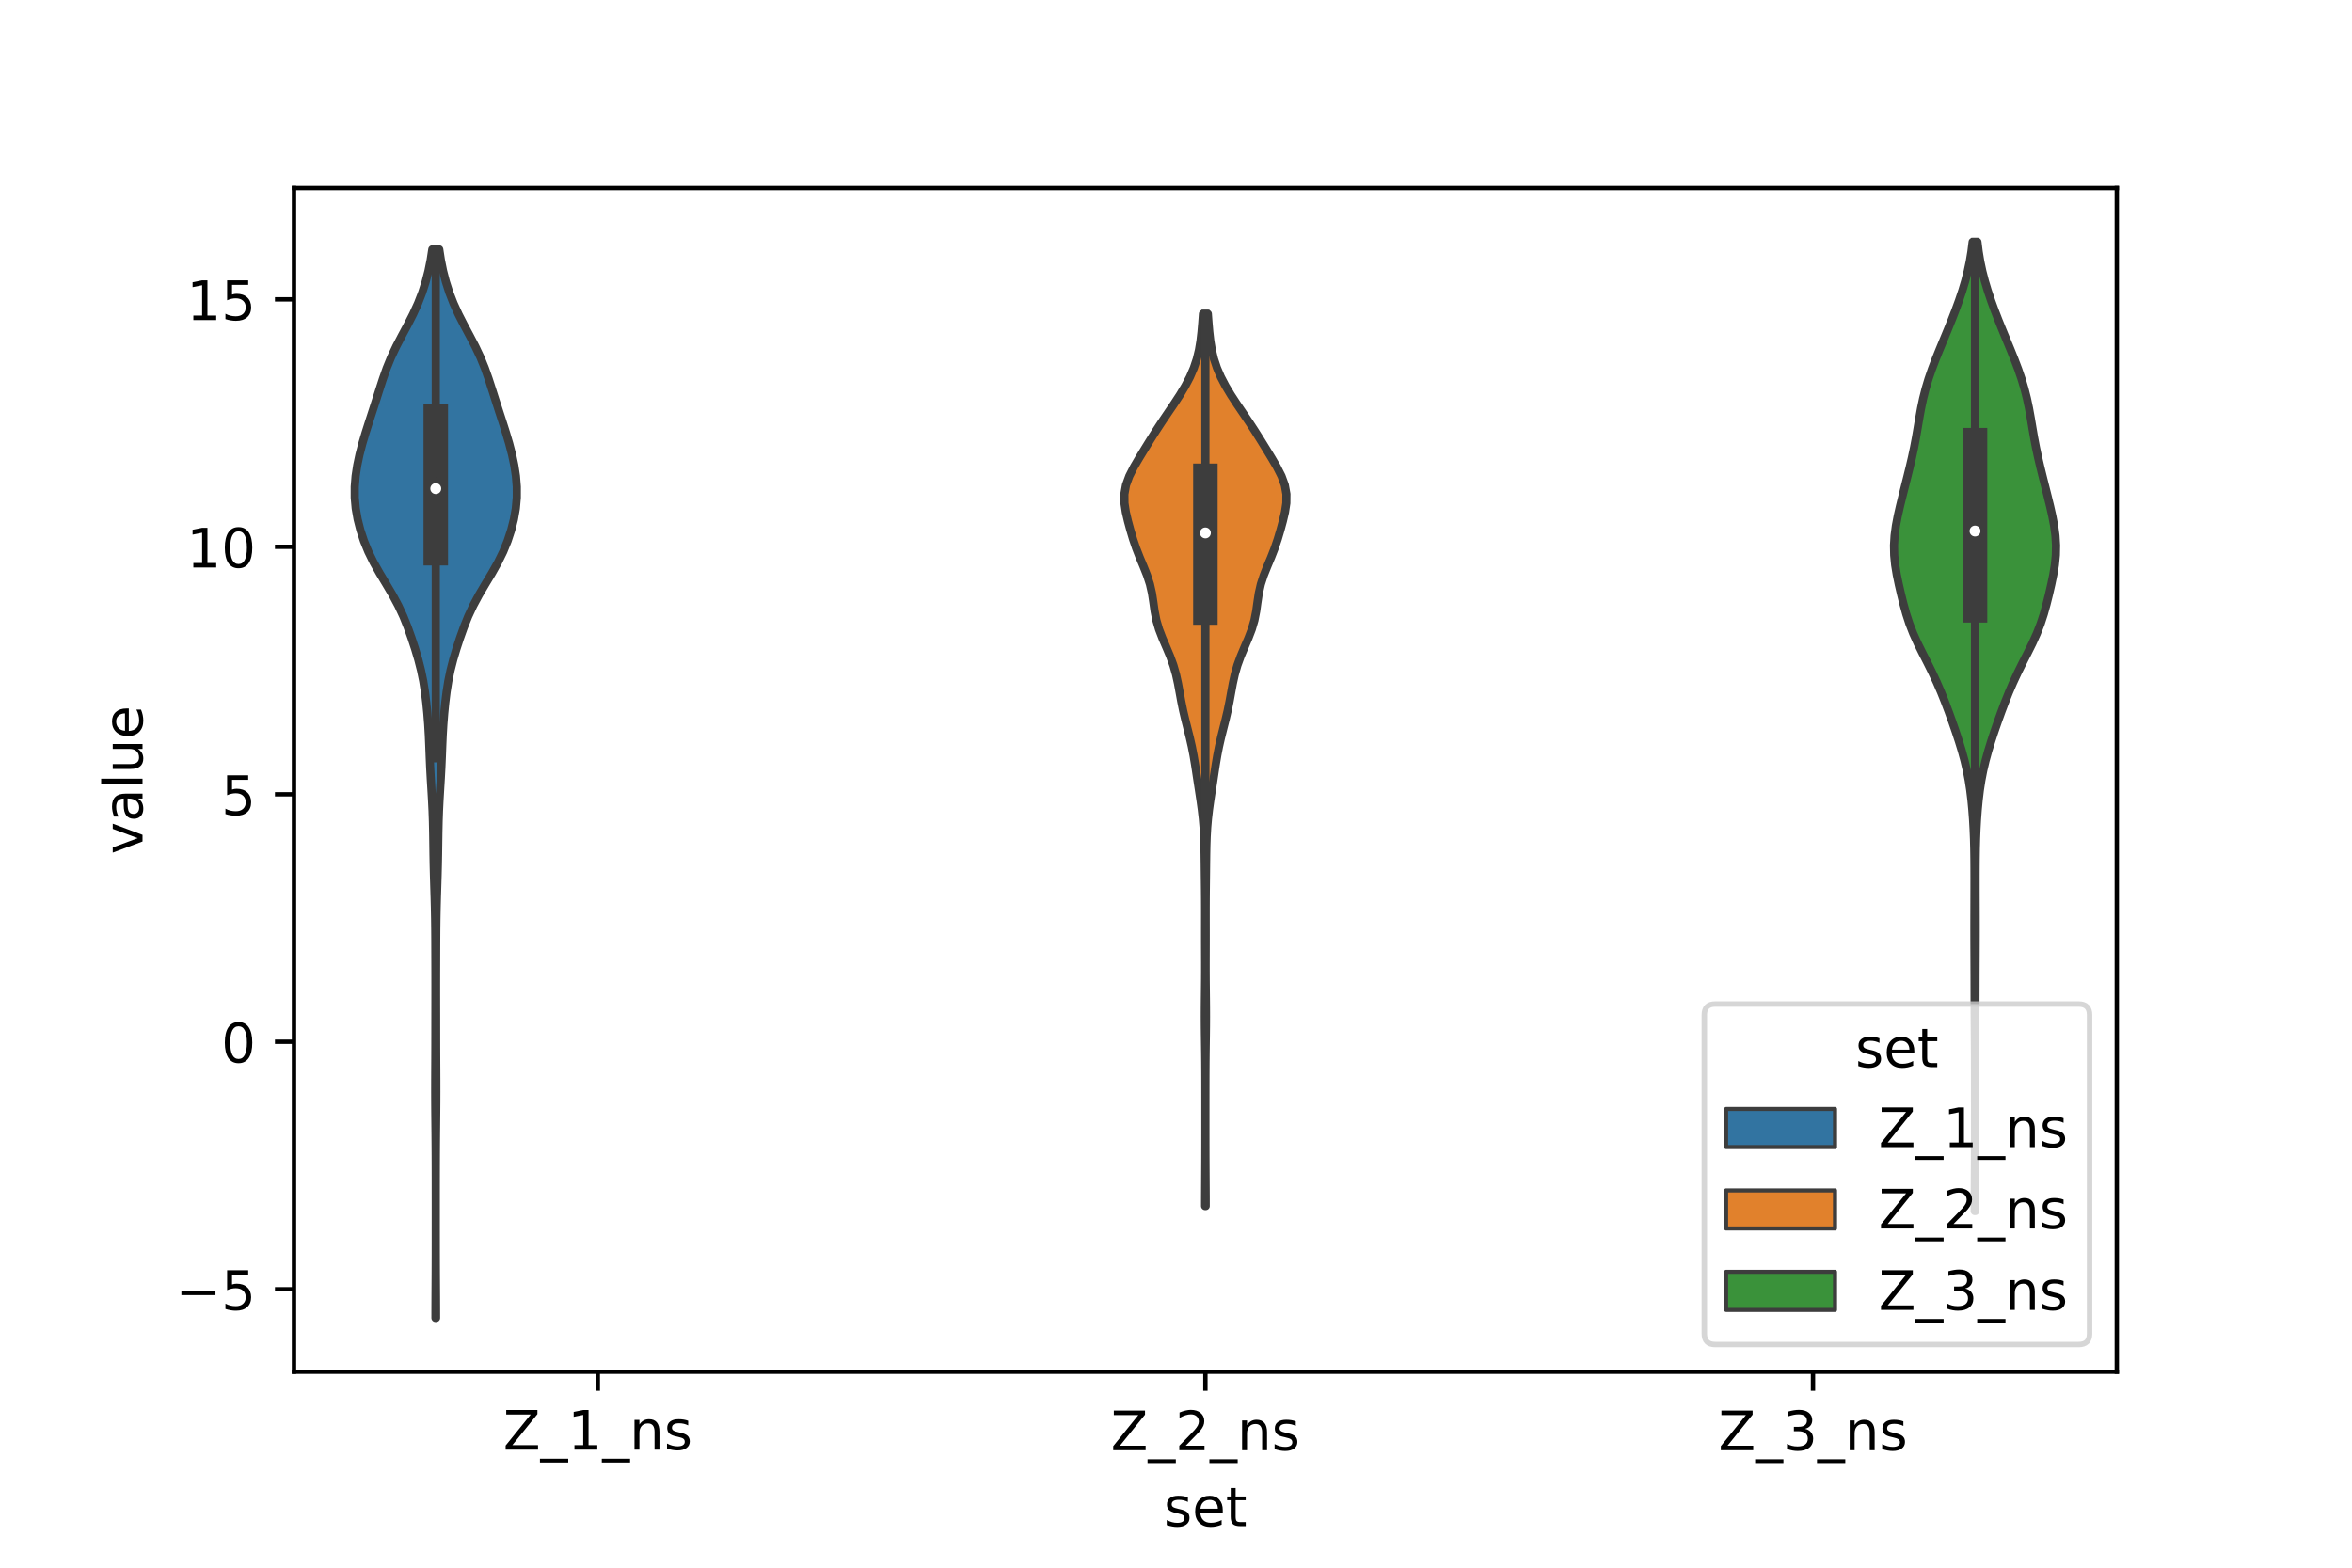 <?xml version="1.0" encoding="utf-8" standalone="no"?>
<!DOCTYPE svg PUBLIC "-//W3C//DTD SVG 1.1//EN"
  "http://www.w3.org/Graphics/SVG/1.1/DTD/svg11.dtd">
<!-- Created with matplotlib (https://matplotlib.org/) -->
<svg height="288pt" version="1.1" viewBox="0 0 432 288" width="432pt" xmlns="http://www.w3.org/2000/svg" xmlns:xlink="http://www.w3.org/1999/xlink">
 <defs>
  <style type="text/css">*{stroke-linecap:butt;stroke-linejoin:round;}</style>
 </defs>
 <g id="figure_1">
  <g id="patch_1">
   <path d="M 0 288 
L 432 288 
L 432 0 
L 0 0 
z
" style="fill:#ffffff;"/>
  </g>
  <g id="axes_1">
   <g id="patch_2">
    <path d="M 54 252 
L 388.8 252 
L 388.8 34.56 
L 54 34.56 
z
" style="fill:#ffffff;"/>
   </g>
   <g id="PolyCollection_1">
    <defs>
     <path d="M 80.094 -45.884 
L 79.986 -45.884 
L 79.99 -47.866 
L 79.999 -49.849 
L 80.011 -51.832 
L 80.023 -53.815 
L 80.031 -55.798 
L 80.036 -57.78 
L 80.038 -59.763 
L 80.039 -61.746 
L 80.04 -63.729 
L 80.04 -65.712 
L 80.04 -67.694 
L 80.039 -69.677 
L 80.038 -71.66 
L 80.034 -73.643 
L 80.027 -75.626 
L 80.016 -77.608 
L 80 -79.591 
L 79.98 -81.574 
L 79.96 -83.557 
L 79.946 -85.54 
L 79.94 -87.522 
L 79.942 -89.505 
L 79.951 -91.488 
L 79.961 -93.471 
L 79.968 -95.454 
L 79.972 -97.436 
L 79.974 -99.419 
L 79.976 -101.402 
L 79.98 -103.385 
L 79.983 -105.368 
L 79.983 -107.35 
L 79.98 -109.333 
L 79.974 -111.316 
L 79.968 -113.299 
L 79.961 -115.282 
L 79.948 -117.264 
L 79.923 -119.247 
L 79.884 -121.23 
L 79.831 -123.213 
L 79.769 -125.196 
L 79.708 -127.178 
L 79.657 -129.161 
L 79.62 -131.144 
L 79.593 -133.127 
L 79.564 -135.11 
L 79.52 -137.092 
L 79.451 -139.075 
L 79.354 -141.058 
L 79.238 -143.041 
L 79.118 -145.024 
L 79.011 -147.006 
L 78.925 -148.989 
L 78.849 -150.972 
L 78.764 -152.955 
L 78.648 -154.938 
L 78.493 -156.92 
L 78.298 -158.903 
L 78.054 -160.886 
L 77.739 -162.869 
L 77.332 -164.852 
L 76.827 -166.834 
L 76.238 -168.817 
L 75.588 -170.8 
L 74.88 -172.783 
L 74.085 -174.766 
L 73.162 -176.748 
L 72.097 -178.731 
L 70.926 -180.714 
L 69.735 -182.697 
L 68.62 -184.679 
L 67.647 -186.662 
L 66.84 -188.645 
L 66.189 -190.628 
L 65.686 -192.611 
L 65.339 -194.593 
L 65.162 -196.576 
L 65.16 -198.559 
L 65.319 -200.542 
L 65.618 -202.525 
L 66.035 -204.507 
L 66.55 -206.49 
L 67.138 -208.473 
L 67.769 -210.456 
L 68.414 -212.439 
L 69.055 -214.421 
L 69.686 -216.404 
L 70.329 -218.387 
L 71.029 -220.37 
L 71.836 -222.353 
L 72.77 -224.335 
L 73.802 -226.318 
L 74.864 -228.301 
L 75.875 -230.284 
L 76.778 -232.267 
L 77.549 -234.249 
L 78.184 -236.232 
L 78.695 -238.215 
L 79.096 -240.198 
L 79.403 -242.181 
L 80.677 -242.181 
L 80.677 -242.181 
L 80.984 -240.198 
L 81.385 -238.215 
L 81.896 -236.232 
L 82.531 -234.249 
L 83.302 -232.267 
L 84.205 -230.284 
L 85.216 -228.301 
L 86.278 -226.318 
L 87.31 -224.335 
L 88.244 -222.353 
L 89.051 -220.37 
L 89.751 -218.387 
L 90.394 -216.404 
L 91.025 -214.421 
L 91.666 -212.439 
L 92.311 -210.456 
L 92.942 -208.473 
L 93.53 -206.49 
L 94.045 -204.507 
L 94.462 -202.525 
L 94.761 -200.542 
L 94.92 -198.559 
L 94.918 -196.576 
L 94.741 -194.593 
L 94.394 -192.611 
L 93.891 -190.628 
L 93.24 -188.645 
L 92.433 -186.662 
L 91.46 -184.679 
L 90.345 -182.697 
L 89.154 -180.714 
L 87.983 -178.731 
L 86.918 -176.748 
L 85.995 -174.766 
L 85.2 -172.783 
L 84.492 -170.8 
L 83.842 -168.817 
L 83.253 -166.834 
L 82.748 -164.852 
L 82.341 -162.869 
L 82.026 -160.886 
L 81.782 -158.903 
L 81.587 -156.92 
L 81.432 -154.938 
L 81.316 -152.955 
L 81.231 -150.972 
L 81.155 -148.989 
L 81.069 -147.006 
L 80.962 -145.024 
L 80.842 -143.041 
L 80.726 -141.058 
L 80.629 -139.075 
L 80.56 -137.092 
L 80.516 -135.11 
L 80.487 -133.127 
L 80.46 -131.144 
L 80.423 -129.161 
L 80.372 -127.178 
L 80.311 -125.196 
L 80.249 -123.213 
L 80.196 -121.23 
L 80.157 -119.247 
L 80.132 -117.264 
L 80.119 -115.282 
L 80.112 -113.299 
L 80.106 -111.316 
L 80.1 -109.333 
L 80.097 -107.35 
L 80.097 -105.368 
L 80.1 -103.385 
L 80.104 -101.402 
L 80.106 -99.419 
L 80.108 -97.436 
L 80.112 -95.454 
L 80.119 -93.471 
L 80.129 -91.488 
L 80.138 -89.505 
L 80.14 -87.522 
L 80.134 -85.54 
L 80.12 -83.557 
L 80.1 -81.574 
L 80.08 -79.591 
L 80.064 -77.608 
L 80.053 -75.626 
L 80.046 -73.643 
L 80.042 -71.66 
L 80.041 -69.677 
L 80.04 -67.694 
L 80.04 -65.712 
L 80.04 -63.729 
L 80.041 -61.746 
L 80.042 -59.763 
L 80.044 -57.78 
L 80.049 -55.798 
L 80.057 -53.815 
L 80.069 -51.832 
L 80.081 -49.849 
L 80.09 -47.866 
L 80.094 -45.884 
z
" id="mbedaf3ecb4" style="stroke:#3d3d3d;stroke-width:1.5;"/>
    </defs>
    <g clip-path="url(#p48b398ee31)">
     <use style="fill:#3274a1;stroke:#3d3d3d;stroke-width:1.5;" x="0" xlink:href="#mbedaf3ecb4" y="288"/>
    </g>
   </g>
   <g id="PolyCollection_2">
    <defs>
     <path d="M 221.454 -66.439 
L 221.346 -66.439 
L 221.349 -68.094 
L 221.358 -69.75 
L 221.369 -71.405 
L 221.38 -73.061 
L 221.389 -74.716 
L 221.394 -76.372 
L 221.398 -78.027 
L 221.399 -79.683 
L 221.4 -81.338 
L 221.4 -82.994 
L 221.4 -84.65 
L 221.399 -86.305 
L 221.398 -87.961 
L 221.395 -89.616 
L 221.389 -91.272 
L 221.379 -92.927 
L 221.362 -94.583 
L 221.34 -96.238 
L 221.317 -97.894 
L 221.299 -99.549 
L 221.291 -101.205 
L 221.296 -102.86 
L 221.311 -104.516 
L 221.33 -106.172 
L 221.346 -107.827 
L 221.354 -109.483 
L 221.355 -111.138 
L 221.35 -112.794 
L 221.345 -114.449 
L 221.343 -116.105 
L 221.345 -117.76 
L 221.348 -119.416 
L 221.348 -121.071 
L 221.342 -122.727 
L 221.329 -124.383 
L 221.311 -126.038 
L 221.291 -127.694 
L 221.273 -129.349 
L 221.253 -131.005 
L 221.222 -132.66 
L 221.166 -134.316 
L 221.071 -135.971 
L 220.928 -137.627 
L 220.737 -139.282 
L 220.508 -140.938 
L 220.258 -142.593 
L 220.004 -144.249 
L 219.754 -145.905 
L 219.501 -147.56 
L 219.223 -149.216 
L 218.9 -150.871 
L 218.523 -152.527 
L 218.109 -154.182 
L 217.69 -155.838 
L 217.303 -157.493 
L 216.967 -159.149 
L 216.667 -160.804 
L 216.363 -162.46 
L 215.998 -164.115 
L 215.524 -165.771 
L 214.924 -167.427 
L 214.229 -169.082 
L 213.517 -170.738 
L 212.882 -172.393 
L 212.398 -174.049 
L 212.072 -175.704 
L 211.84 -177.36 
L 211.589 -179.015 
L 211.215 -180.671 
L 210.678 -182.326 
L 210.017 -183.982 
L 209.323 -185.638 
L 208.678 -187.293 
L 208.117 -188.949 
L 207.624 -190.604 
L 207.175 -192.26 
L 206.786 -193.915 
L 206.534 -195.571 
L 206.52 -197.226 
L 206.816 -198.882 
L 207.421 -200.537 
L 208.26 -202.193 
L 209.227 -203.848 
L 210.237 -205.504 
L 211.259 -207.16 
L 212.301 -208.815 
L 213.383 -210.471 
L 214.502 -212.126 
L 215.627 -213.782 
L 216.71 -215.437 
L 217.702 -217.093 
L 218.566 -218.748 
L 219.276 -220.404 
L 219.826 -222.059 
L 220.223 -223.715 
L 220.497 -225.371 
L 220.686 -227.026 
L 220.829 -228.682 
L 220.953 -230.337 
L 221.847 -230.337 
L 221.847 -230.337 
L 221.971 -228.682 
L 222.114 -227.026 
L 222.303 -225.371 
L 222.577 -223.715 
L 222.974 -222.059 
L 223.524 -220.404 
L 224.234 -218.748 
L 225.098 -217.093 
L 226.09 -215.437 
L 227.173 -213.782 
L 228.298 -212.126 
L 229.417 -210.471 
L 230.499 -208.815 
L 231.541 -207.16 
L 232.563 -205.504 
L 233.573 -203.848 
L 234.54 -202.193 
L 235.379 -200.537 
L 235.984 -198.882 
L 236.28 -197.226 
L 236.266 -195.571 
L 236.014 -193.915 
L 235.625 -192.26 
L 235.176 -190.604 
L 234.683 -188.949 
L 234.122 -187.293 
L 233.477 -185.638 
L 232.783 -183.982 
L 232.122 -182.326 
L 231.585 -180.671 
L 231.211 -179.015 
L 230.96 -177.36 
L 230.728 -175.704 
L 230.402 -174.049 
L 229.918 -172.393 
L 229.283 -170.738 
L 228.571 -169.082 
L 227.876 -167.427 
L 227.276 -165.771 
L 226.802 -164.115 
L 226.437 -162.46 
L 226.133 -160.804 
L 225.833 -159.149 
L 225.497 -157.493 
L 225.11 -155.838 
L 224.691 -154.182 
L 224.277 -152.527 
L 223.9 -150.871 
L 223.577 -149.216 
L 223.299 -147.56 
L 223.046 -145.905 
L 222.796 -144.249 
L 222.542 -142.593 
L 222.292 -140.938 
L 222.063 -139.282 
L 221.872 -137.627 
L 221.729 -135.971 
L 221.634 -134.316 
L 221.578 -132.66 
L 221.547 -131.005 
L 221.527 -129.349 
L 221.509 -127.694 
L 221.489 -126.038 
L 221.471 -124.383 
L 221.458 -122.727 
L 221.452 -121.071 
L 221.452 -119.416 
L 221.455 -117.76 
L 221.457 -116.105 
L 221.455 -114.449 
L 221.45 -112.794 
L 221.445 -111.138 
L 221.446 -109.483 
L 221.454 -107.827 
L 221.47 -106.172 
L 221.489 -104.516 
L 221.504 -102.86 
L 221.509 -101.205 
L 221.501 -99.549 
L 221.483 -97.894 
L 221.46 -96.238 
L 221.438 -94.583 
L 221.421 -92.927 
L 221.411 -91.272 
L 221.405 -89.616 
L 221.402 -87.961 
L 221.401 -86.305 
L 221.4 -84.65 
L 221.4 -82.994 
L 221.4 -81.338 
L 221.401 -79.683 
L 221.402 -78.027 
L 221.406 -76.372 
L 221.411 -74.716 
L 221.42 -73.061 
L 221.431 -71.405 
L 221.442 -69.75 
L 221.451 -68.094 
L 221.454 -66.439 
z
" id="m3205c83d72" style="stroke:#3d3d3d;stroke-width:1.5;"/>
    </defs>
    <g clip-path="url(#p48b398ee31)">
     <use style="fill:#e1812c;stroke:#3d3d3d;stroke-width:1.5;" x="0" xlink:href="#m3205c83d72" y="288"/>
    </g>
   </g>
   <g id="PolyCollection_3">
    <defs>
     <path d="M 362.822 -65.525 
L 362.698 -65.525 
L 362.701 -67.323 
L 362.711 -69.121 
L 362.723 -70.92 
L 362.735 -72.718 
L 362.745 -74.516 
L 362.752 -76.314 
L 362.756 -78.113 
L 362.758 -79.911 
L 362.759 -81.709 
L 362.76 -83.508 
L 362.76 -85.306 
L 362.759 -87.104 
L 362.759 -88.903 
L 362.757 -90.701 
L 362.753 -92.499 
L 362.747 -94.297 
L 362.737 -96.096 
L 362.725 -97.894 
L 362.712 -99.692 
L 362.699 -101.491 
L 362.689 -103.289 
L 362.683 -105.087 
L 362.678 -106.886 
L 362.674 -108.684 
L 362.667 -110.482 
L 362.659 -112.28 
L 362.651 -114.079 
L 362.645 -115.877 
L 362.643 -117.675 
L 362.646 -119.474 
L 362.651 -121.272 
L 362.656 -123.07 
L 362.66 -124.869 
L 362.661 -126.667 
L 362.657 -128.465 
L 362.645 -130.263 
L 362.619 -132.062 
L 362.572 -133.86 
L 362.499 -135.658 
L 362.398 -137.457 
L 362.264 -139.255 
L 362.094 -141.053 
L 361.877 -142.852 
L 361.601 -144.65 
L 361.254 -146.448 
L 360.831 -148.246 
L 360.338 -150.045 
L 359.787 -151.843 
L 359.194 -153.641 
L 358.571 -155.44 
L 357.923 -157.238 
L 357.244 -159.036 
L 356.524 -160.835 
L 355.748 -162.633 
L 354.911 -164.431 
L 354.021 -166.229 
L 353.106 -168.028 
L 352.216 -169.826 
L 351.405 -171.624 
L 350.706 -173.423 
L 350.121 -175.221 
L 349.623 -177.019 
L 349.175 -178.818 
L 348.76 -180.616 
L 348.388 -182.414 
L 348.094 -184.212 
L 347.917 -186.011 
L 347.88 -187.809 
L 347.989 -189.607 
L 348.228 -191.406 
L 348.568 -193.204 
L 348.974 -195.002 
L 349.415 -196.801 
L 349.869 -198.599 
L 350.322 -200.397 
L 350.765 -202.195 
L 351.184 -203.994 
L 351.568 -205.792 
L 351.91 -207.59 
L 352.219 -209.389 
L 352.521 -211.187 
L 352.846 -212.985 
L 353.225 -214.784 
L 353.679 -216.582 
L 354.216 -218.38 
L 354.833 -220.178 
L 355.516 -221.977 
L 356.24 -223.775 
L 356.984 -225.573 
L 357.726 -227.372 
L 358.452 -229.17 
L 359.15 -230.968 
L 359.808 -232.767 
L 360.414 -234.565 
L 360.953 -236.363 
L 361.416 -238.161 
L 361.796 -239.96 
L 362.094 -241.758 
L 362.318 -243.556 
L 363.202 -243.556 
L 363.202 -243.556 
L 363.426 -241.758 
L 363.724 -239.96 
L 364.104 -238.161 
L 364.567 -236.363 
L 365.106 -234.565 
L 365.712 -232.767 
L 366.37 -230.968 
L 367.068 -229.17 
L 367.794 -227.372 
L 368.536 -225.573 
L 369.28 -223.775 
L 370.004 -221.977 
L 370.687 -220.178 
L 371.304 -218.38 
L 371.841 -216.582 
L 372.295 -214.784 
L 372.674 -212.985 
L 372.999 -211.187 
L 373.301 -209.389 
L 373.61 -207.59 
L 373.952 -205.792 
L 374.336 -203.994 
L 374.755 -202.195 
L 375.198 -200.397 
L 375.651 -198.599 
L 376.105 -196.801 
L 376.546 -195.002 
L 376.952 -193.204 
L 377.292 -191.406 
L 377.531 -189.607 
L 377.64 -187.809 
L 377.603 -186.011 
L 377.426 -184.212 
L 377.132 -182.414 
L 376.76 -180.616 
L 376.345 -178.818 
L 375.897 -177.019 
L 375.399 -175.221 
L 374.814 -173.423 
L 374.115 -171.624 
L 373.304 -169.826 
L 372.414 -168.028 
L 371.499 -166.229 
L 370.609 -164.431 
L 369.772 -162.633 
L 368.996 -160.835 
L 368.276 -159.036 
L 367.597 -157.238 
L 366.949 -155.44 
L 366.326 -153.641 
L 365.733 -151.843 
L 365.182 -150.045 
L 364.689 -148.246 
L 364.266 -146.448 
L 363.919 -144.65 
L 363.643 -142.852 
L 363.426 -141.053 
L 363.256 -139.255 
L 363.122 -137.457 
L 363.021 -135.658 
L 362.948 -133.86 
L 362.901 -132.062 
L 362.875 -130.263 
L 362.863 -128.465 
L 362.859 -126.667 
L 362.86 -124.869 
L 362.864 -123.07 
L 362.869 -121.272 
L 362.874 -119.474 
L 362.877 -117.675 
L 362.875 -115.877 
L 362.869 -114.079 
L 362.861 -112.28 
L 362.853 -110.482 
L 362.846 -108.684 
L 362.842 -106.886 
L 362.837 -105.087 
L 362.831 -103.289 
L 362.821 -101.491 
L 362.808 -99.692 
L 362.795 -97.894 
L 362.783 -96.096 
L 362.773 -94.297 
L 362.767 -92.499 
L 362.763 -90.701 
L 362.761 -88.903 
L 362.761 -87.104 
L 362.76 -85.306 
L 362.76 -83.508 
L 362.761 -81.709 
L 362.762 -79.911 
L 362.764 -78.113 
L 362.768 -76.314 
L 362.775 -74.516 
L 362.785 -72.718 
L 362.797 -70.92 
L 362.809 -69.121 
L 362.819 -67.323 
L 362.822 -65.525 
z
" id="mc403729d7f" style="stroke:#3d3d3d;stroke-width:1.5;"/>
    </defs>
    <g clip-path="url(#p48b398ee31)">
     <use style="fill:#3a923a;stroke:#3d3d3d;stroke-width:1.5;" x="0" xlink:href="#mc403729d7f" y="288"/>
    </g>
   </g>
   <g id="patch_3">
    <path clip-path="url(#p48b398ee31)" d="M 109.8 191.382 
L 109.8 191.382 
L 109.8 191.382 
L 109.8 191.382 
z
" style="fill:#3274a1;stroke:#3d3d3d;stroke-linejoin:miter;stroke-width:0.75;"/>
   </g>
   <g id="patch_4">
    <path clip-path="url(#p48b398ee31)" d="M 109.8 191.382 
L 109.8 191.382 
L 109.8 191.382 
L 109.8 191.382 
z
" style="fill:#e1812c;stroke:#3d3d3d;stroke-linejoin:miter;stroke-width:0.75;"/>
   </g>
   <g id="patch_5">
    <path clip-path="url(#p48b398ee31)" d="M 109.8 191.382 
L 109.8 191.382 
L 109.8 191.382 
L 109.8 191.382 
z
" style="fill:#3a923a;stroke:#3d3d3d;stroke-linejoin:miter;stroke-width:0.75;"/>
   </g>
   <g id="matplotlib.axis_1">
    <g id="xtick_1">
     <g id="line2d_1">
      <defs>
       <path d="M 0 0 
L 0 3.5 
" id="mc861322387" style="stroke:#000000;stroke-width:0.8;"/>
      </defs>
      <g>
       <use style="stroke:#000000;stroke-width:0.8;" x="109.8" xlink:href="#mc861322387" y="252"/>
      </g>
     </g>
     <g id="text_1">
      <!-- Z_1_ns -->
      <g transform="translate(92.42 266.32)scale(0.1 -0.1)">
       <defs>
        <path d="M 5.609 72.906 
L 62.891 72.906 
L 62.891 65.375 
L 16.797 8.297 
L 64.016 8.297 
L 64.016 0 
L 4.5 0 
L 4.5 7.516 
L 50.594 64.594 
L 5.609 64.594 
z
" id="DejaVuSans-90"/>
        <path d="M 50.984 -16.609 
L 50.984 -23.578 
L -0.984 -23.578 
L -0.984 -16.609 
z
" id="DejaVuSans-95"/>
        <path d="M 12.406 8.297 
L 28.516 8.297 
L 28.516 63.922 
L 10.984 60.406 
L 10.984 69.391 
L 28.422 72.906 
L 38.281 72.906 
L 38.281 8.297 
L 54.391 8.297 
L 54.391 0 
L 12.406 0 
z
" id="DejaVuSans-49"/>
        <path d="M 54.891 33.016 
L 54.891 0 
L 45.906 0 
L 45.906 32.719 
Q 45.906 40.484 42.875 44.328 
Q 39.844 48.188 33.797 48.188 
Q 26.516 48.188 22.312 43.547 
Q 18.109 38.922 18.109 30.906 
L 18.109 0 
L 9.078 0 
L 9.078 54.688 
L 18.109 54.688 
L 18.109 46.188 
Q 21.344 51.125 25.703 53.562 
Q 30.078 56 35.797 56 
Q 45.219 56 50.047 50.172 
Q 54.891 44.344 54.891 33.016 
z
" id="DejaVuSans-110"/>
        <path d="M 44.281 53.078 
L 44.281 44.578 
Q 40.484 46.531 36.375 47.5 
Q 32.281 48.484 27.875 48.484 
Q 21.188 48.484 17.844 46.438 
Q 14.5 44.391 14.5 40.281 
Q 14.5 37.156 16.891 35.375 
Q 19.281 33.594 26.516 31.984 
L 29.594 31.297 
Q 39.156 29.25 43.188 25.516 
Q 47.219 21.781 47.219 15.094 
Q 47.219 7.469 41.188 3.016 
Q 35.156 -1.422 24.609 -1.422 
Q 20.219 -1.422 15.453 -0.562 
Q 10.688 0.297 5.422 2 
L 5.422 11.281 
Q 10.406 8.688 15.234 7.391 
Q 20.062 6.109 24.812 6.109 
Q 31.156 6.109 34.562 8.281 
Q 37.984 10.453 37.984 14.406 
Q 37.984 18.062 35.516 20.016 
Q 33.062 21.969 24.703 23.781 
L 21.578 24.516 
Q 13.234 26.266 9.516 29.906 
Q 5.812 33.547 5.812 39.891 
Q 5.812 47.609 11.281 51.797 
Q 16.75 56 26.812 56 
Q 31.781 56 36.172 55.266 
Q 40.578 54.547 44.281 53.078 
z
" id="DejaVuSans-115"/>
       </defs>
       <use xlink:href="#DejaVuSans-90"/>
       <use x="68.506" xlink:href="#DejaVuSans-95"/>
       <use x="118.506" xlink:href="#DejaVuSans-49"/>
       <use x="182.129" xlink:href="#DejaVuSans-95"/>
       <use x="232.129" xlink:href="#DejaVuSans-110"/>
       <use x="295.508" xlink:href="#DejaVuSans-115"/>
      </g>
     </g>
    </g>
    <g id="xtick_2">
     <g id="line2d_2">
      <g>
       <use style="stroke:#000000;stroke-width:0.8;" x="221.4" xlink:href="#mc861322387" y="252"/>
      </g>
     </g>
     <g id="text_2">
      <!-- Z_2_ns -->
      <g transform="translate(204.02 266.422)scale(0.1 -0.1)">
       <defs>
        <path d="M 19.188 8.297 
L 53.609 8.297 
L 53.609 0 
L 7.328 0 
L 7.328 8.297 
Q 12.938 14.109 22.625 23.891 
Q 32.328 33.688 34.812 36.531 
Q 39.547 41.844 41.422 45.531 
Q 43.312 49.219 43.312 52.781 
Q 43.312 58.594 39.234 62.25 
Q 35.156 65.922 28.609 65.922 
Q 23.969 65.922 18.812 64.312 
Q 13.672 62.703 7.812 59.422 
L 7.812 69.391 
Q 13.766 71.781 18.938 73 
Q 24.125 74.219 28.422 74.219 
Q 39.75 74.219 46.484 68.547 
Q 53.219 62.891 53.219 53.422 
Q 53.219 48.922 51.531 44.891 
Q 49.859 40.875 45.406 35.406 
Q 44.188 33.984 37.641 27.219 
Q 31.109 20.453 19.188 8.297 
z
" id="DejaVuSans-50"/>
       </defs>
       <use xlink:href="#DejaVuSans-90"/>
       <use x="68.506" xlink:href="#DejaVuSans-95"/>
       <use x="118.506" xlink:href="#DejaVuSans-50"/>
       <use x="182.129" xlink:href="#DejaVuSans-95"/>
       <use x="232.129" xlink:href="#DejaVuSans-110"/>
       <use x="295.508" xlink:href="#DejaVuSans-115"/>
      </g>
     </g>
    </g>
    <g id="xtick_3">
     <g id="line2d_3">
      <g>
       <use style="stroke:#000000;stroke-width:0.8;" x="333" xlink:href="#mc861322387" y="252"/>
      </g>
     </g>
     <g id="text_3">
      <!-- Z_3_ns -->
      <g transform="translate(315.62 266.422)scale(0.1 -0.1)">
       <defs>
        <path d="M 40.578 39.312 
Q 47.656 37.797 51.625 33 
Q 55.609 28.219 55.609 21.188 
Q 55.609 10.406 48.188 4.484 
Q 40.766 -1.422 27.094 -1.422 
Q 22.516 -1.422 17.656 -0.516 
Q 12.797 0.391 7.625 2.203 
L 7.625 11.719 
Q 11.719 9.328 16.594 8.109 
Q 21.484 6.891 26.812 6.891 
Q 36.078 6.891 40.938 10.547 
Q 45.797 14.203 45.797 21.188 
Q 45.797 27.641 41.281 31.266 
Q 36.766 34.906 28.719 34.906 
L 20.219 34.906 
L 20.219 43.016 
L 29.109 43.016 
Q 36.375 43.016 40.234 45.922 
Q 44.094 48.828 44.094 54.297 
Q 44.094 59.906 40.109 62.906 
Q 36.141 65.922 28.719 65.922 
Q 24.656 65.922 20.016 65.031 
Q 15.375 64.156 9.812 62.312 
L 9.812 71.094 
Q 15.438 72.656 20.344 73.438 
Q 25.25 74.219 29.594 74.219 
Q 40.828 74.219 47.359 69.109 
Q 53.906 64.016 53.906 55.328 
Q 53.906 49.266 50.438 45.094 
Q 46.969 40.922 40.578 39.312 
z
" id="DejaVuSans-51"/>
       </defs>
       <use xlink:href="#DejaVuSans-90"/>
       <use x="68.506" xlink:href="#DejaVuSans-95"/>
       <use x="118.506" xlink:href="#DejaVuSans-51"/>
       <use x="182.129" xlink:href="#DejaVuSans-95"/>
       <use x="232.129" xlink:href="#DejaVuSans-110"/>
       <use x="295.508" xlink:href="#DejaVuSans-115"/>
      </g>
     </g>
    </g>
    <g id="text_4">
     <!-- set -->
     <g transform="translate(213.759 280.378)scale(0.1 -0.1)">
      <defs>
       <path d="M 56.203 29.594 
L 56.203 25.203 
L 14.891 25.203 
Q 15.484 15.922 20.484 11.062 
Q 25.484 6.203 34.422 6.203 
Q 39.594 6.203 44.453 7.469 
Q 49.312 8.734 54.109 11.281 
L 54.109 2.781 
Q 49.266 0.734 44.188 -0.344 
Q 39.109 -1.422 33.891 -1.422 
Q 20.797 -1.422 13.156 6.188 
Q 5.516 13.812 5.516 26.812 
Q 5.516 40.234 12.766 48.109 
Q 20.016 56 32.328 56 
Q 43.359 56 49.781 48.891 
Q 56.203 41.797 56.203 29.594 
z
M 47.219 32.234 
Q 47.125 39.594 43.094 43.984 
Q 39.062 48.391 32.422 48.391 
Q 24.906 48.391 20.391 44.141 
Q 15.875 39.891 15.188 32.172 
z
" id="DejaVuSans-101"/>
       <path d="M 18.312 70.219 
L 18.312 54.688 
L 36.812 54.688 
L 36.812 47.703 
L 18.312 47.703 
L 18.312 18.016 
Q 18.312 11.328 20.141 9.422 
Q 21.969 7.516 27.594 7.516 
L 36.812 7.516 
L 36.812 0 
L 27.594 0 
Q 17.188 0 13.234 3.875 
Q 9.281 7.766 9.281 18.016 
L 9.281 47.703 
L 2.688 47.703 
L 2.688 54.688 
L 9.281 54.688 
L 9.281 70.219 
z
" id="DejaVuSans-116"/>
      </defs>
      <use xlink:href="#DejaVuSans-115"/>
      <use x="52.1" xlink:href="#DejaVuSans-101"/>
      <use x="113.623" xlink:href="#DejaVuSans-116"/>
     </g>
    </g>
   </g>
   <g id="matplotlib.axis_2">
    <g id="ytick_1">
     <g id="line2d_4">
      <defs>
       <path d="M 0 0 
L -3.5 0 
" id="m6fe3d18265" style="stroke:#000000;stroke-width:0.8;"/>
      </defs>
      <g>
       <use style="stroke:#000000;stroke-width:0.8;" x="54" xlink:href="#m6fe3d18265" y="236.844"/>
      </g>
     </g>
     <g id="text_5">
      <!-- −5 -->
      <g transform="translate(32.258 240.643)scale(0.1 -0.1)">
       <defs>
        <path d="M 10.594 35.5 
L 73.188 35.5 
L 73.188 27.203 
L 10.594 27.203 
z
" id="DejaVuSans-8722"/>
        <path d="M 10.797 72.906 
L 49.516 72.906 
L 49.516 64.594 
L 19.828 64.594 
L 19.828 46.734 
Q 21.969 47.469 24.109 47.828 
Q 26.266 48.188 28.422 48.188 
Q 40.625 48.188 47.75 41.5 
Q 54.891 34.812 54.891 23.391 
Q 54.891 11.625 47.562 5.094 
Q 40.234 -1.422 26.906 -1.422 
Q 22.312 -1.422 17.547 -0.641 
Q 12.797 0.141 7.719 1.703 
L 7.719 11.625 
Q 12.109 9.234 16.797 8.062 
Q 21.484 6.891 26.703 6.891 
Q 35.156 6.891 40.078 11.328 
Q 45.016 15.766 45.016 23.391 
Q 45.016 31 40.078 35.438 
Q 35.156 39.891 26.703 39.891 
Q 22.75 39.891 18.812 39.016 
Q 14.891 38.141 10.797 36.281 
z
" id="DejaVuSans-53"/>
       </defs>
       <use xlink:href="#DejaVuSans-8722"/>
       <use x="83.789" xlink:href="#DejaVuSans-53"/>
      </g>
     </g>
    </g>
    <g id="ytick_2">
     <g id="line2d_5">
      <g>
       <use style="stroke:#000000;stroke-width:0.8;" x="54" xlink:href="#m6fe3d18265" y="191.382"/>
      </g>
     </g>
     <g id="text_6">
      <!-- 0 -->
      <g transform="translate(40.638 195.181)scale(0.1 -0.1)">
       <defs>
        <path d="M 31.781 66.406 
Q 24.172 66.406 20.328 58.906 
Q 16.5 51.422 16.5 36.375 
Q 16.5 21.391 20.328 13.891 
Q 24.172 6.391 31.781 6.391 
Q 39.453 6.391 43.281 13.891 
Q 47.125 21.391 47.125 36.375 
Q 47.125 51.422 43.281 58.906 
Q 39.453 66.406 31.781 66.406 
z
M 31.781 74.219 
Q 44.047 74.219 50.516 64.516 
Q 56.984 54.828 56.984 36.375 
Q 56.984 17.969 50.516 8.266 
Q 44.047 -1.422 31.781 -1.422 
Q 19.531 -1.422 13.062 8.266 
Q 6.594 17.969 6.594 36.375 
Q 6.594 54.828 13.062 64.516 
Q 19.531 74.219 31.781 74.219 
z
" id="DejaVuSans-48"/>
       </defs>
       <use xlink:href="#DejaVuSans-48"/>
      </g>
     </g>
    </g>
    <g id="ytick_3">
     <g id="line2d_6">
      <g>
       <use style="stroke:#000000;stroke-width:0.8;" x="54" xlink:href="#m6fe3d18265" y="145.92"/>
      </g>
     </g>
     <g id="text_7">
      <!-- 5 -->
      <g transform="translate(40.638 149.719)scale(0.1 -0.1)">
       <use xlink:href="#DejaVuSans-53"/>
      </g>
     </g>
    </g>
    <g id="ytick_4">
     <g id="line2d_7">
      <g>
       <use style="stroke:#000000;stroke-width:0.8;" x="54" xlink:href="#m6fe3d18265" y="100.457"/>
      </g>
     </g>
     <g id="text_8">
      <!-- 10 -->
      <g transform="translate(34.275 104.257)scale(0.1 -0.1)">
       <use xlink:href="#DejaVuSans-49"/>
       <use x="63.623" xlink:href="#DejaVuSans-48"/>
      </g>
     </g>
    </g>
    <g id="ytick_5">
     <g id="line2d_8">
      <g>
       <use style="stroke:#000000;stroke-width:0.8;" x="54" xlink:href="#m6fe3d18265" y="54.995"/>
      </g>
     </g>
     <g id="text_9">
      <!-- 15 -->
      <g transform="translate(34.275 58.795)scale(0.1 -0.1)">
       <use xlink:href="#DejaVuSans-49"/>
       <use x="63.623" xlink:href="#DejaVuSans-53"/>
      </g>
     </g>
    </g>
    <g id="text_10">
     <!-- value -->
     <g transform="translate(26.178 156.938)rotate(-90)scale(0.1 -0.1)">
      <defs>
       <path d="M 2.984 54.688 
L 12.5 54.688 
L 29.594 8.797 
L 46.688 54.688 
L 56.203 54.688 
L 35.688 0 
L 23.484 0 
z
" id="DejaVuSans-118"/>
       <path d="M 34.281 27.484 
Q 23.391 27.484 19.188 25 
Q 14.984 22.516 14.984 16.5 
Q 14.984 11.719 18.141 8.906 
Q 21.297 6.109 26.703 6.109 
Q 34.188 6.109 38.703 11.406 
Q 43.219 16.703 43.219 25.484 
L 43.219 27.484 
z
M 52.203 31.203 
L 52.203 0 
L 43.219 0 
L 43.219 8.297 
Q 40.141 3.328 35.547 0.953 
Q 30.953 -1.422 24.312 -1.422 
Q 15.922 -1.422 10.953 3.297 
Q 6 8.016 6 15.922 
Q 6 25.141 12.172 29.828 
Q 18.359 34.516 30.609 34.516 
L 43.219 34.516 
L 43.219 35.406 
Q 43.219 41.609 39.141 45 
Q 35.062 48.391 27.688 48.391 
Q 23 48.391 18.547 47.266 
Q 14.109 46.141 10.016 43.891 
L 10.016 52.203 
Q 14.938 54.109 19.578 55.047 
Q 24.219 56 28.609 56 
Q 40.484 56 46.344 49.844 
Q 52.203 43.703 52.203 31.203 
z
" id="DejaVuSans-97"/>
       <path d="M 9.422 75.984 
L 18.406 75.984 
L 18.406 0 
L 9.422 0 
z
" id="DejaVuSans-108"/>
       <path d="M 8.5 21.578 
L 8.5 54.688 
L 17.484 54.688 
L 17.484 21.922 
Q 17.484 14.156 20.5 10.266 
Q 23.531 6.391 29.594 6.391 
Q 36.859 6.391 41.078 11.031 
Q 45.312 15.672 45.312 23.688 
L 45.312 54.688 
L 54.297 54.688 
L 54.297 0 
L 45.312 0 
L 45.312 8.406 
Q 42.047 3.422 37.719 1 
Q 33.406 -1.422 27.688 -1.422 
Q 18.266 -1.422 13.375 4.438 
Q 8.5 10.297 8.5 21.578 
z
M 31.109 56 
z
" id="DejaVuSans-117"/>
      </defs>
      <use xlink:href="#DejaVuSans-118"/>
      <use x="59.18" xlink:href="#DejaVuSans-97"/>
      <use x="120.459" xlink:href="#DejaVuSans-108"/>
      <use x="148.242" xlink:href="#DejaVuSans-117"/>
      <use x="211.621" xlink:href="#DejaVuSans-101"/>
     </g>
    </g>
   </g>
   <g id="line2d_9">
    <path clip-path="url(#p48b398ee31)" d="M 80.04 139.305 
L 80.04 45.819 
" style="fill:none;stroke:#3d3d3d;stroke-linecap:square;stroke-width:1.5;"/>
   </g>
   <g id="line2d_10">
    <path clip-path="url(#p48b398ee31)" d="M 80.04 101.638 
L 80.04 76.452 
" style="fill:none;stroke:#3d3d3d;stroke-linecap:square;stroke-width:4.5;"/>
   </g>
   <g id="line2d_11">
    <path clip-path="url(#p48b398ee31)" d="M 221.4 149.948 
L 221.4 57.663 
" style="fill:none;stroke:#3d3d3d;stroke-linecap:square;stroke-width:1.5;"/>
   </g>
   <g id="line2d_12">
    <path clip-path="url(#p48b398ee31)" d="M 221.4 112.528 
L 221.4 87.408 
" style="fill:none;stroke:#3d3d3d;stroke-linecap:square;stroke-width:4.5;"/>
   </g>
   <g id="line2d_13">
    <path clip-path="url(#p48b398ee31)" d="M 362.76 148.955 
L 362.76 44.444 
" style="fill:none;stroke:#3d3d3d;stroke-linecap:square;stroke-width:1.5;"/>
   </g>
   <g id="line2d_14">
    <path clip-path="url(#p48b398ee31)" d="M 362.76 112.122 
L 362.76 80.867 
" style="fill:none;stroke:#3d3d3d;stroke-linecap:square;stroke-width:4.5;"/>
   </g>
   <g id="patch_6">
    <path d="M 54 252 
L 54 34.56 
" style="fill:none;stroke:#000000;stroke-linecap:square;stroke-linejoin:miter;stroke-width:0.8;"/>
   </g>
   <g id="patch_7">
    <path d="M 388.8 252 
L 388.8 34.56 
" style="fill:none;stroke:#000000;stroke-linecap:square;stroke-linejoin:miter;stroke-width:0.8;"/>
   </g>
   <g id="patch_8">
    <path d="M 54 252 
L 388.8 252 
" style="fill:none;stroke:#000000;stroke-linecap:square;stroke-linejoin:miter;stroke-width:0.8;"/>
   </g>
   <g id="patch_9">
    <path d="M 54 34.56 
L 388.8 34.56 
" style="fill:none;stroke:#000000;stroke-linecap:square;stroke-linejoin:miter;stroke-width:0.8;"/>
   </g>
   <g id="PathCollection_1">
    <defs>
     <path d="M 0 1.5 
C 0.398 1.5 0.779 1.342 1.061 1.061 
C 1.342 0.779 1.5 0.398 1.5 0 
C 1.5 -0.398 1.342 -0.779 1.061 -1.061 
C 0.779 -1.342 0.398 -1.5 0 -1.5 
C -0.398 -1.5 -0.779 -1.342 -1.061 -1.061 
C -1.342 -0.779 -1.5 -0.398 -1.5 0 
C -1.5 0.398 -1.342 0.779 -1.061 1.061 
C -0.779 1.342 -0.398 1.5 0 1.5 
z
" id="m71a531e7d7" style="stroke:#3d3d3d;"/>
    </defs>
    <g clip-path="url(#p48b398ee31)">
     <use style="fill:#ffffff;stroke:#3d3d3d;" x="80.04" xlink:href="#m71a531e7d7" y="89.762"/>
    </g>
   </g>
   <g id="PathCollection_2">
    <g clip-path="url(#p48b398ee31)">
     <use style="fill:#ffffff;stroke:#3d3d3d;" x="221.4" xlink:href="#m71a531e7d7" y="97.901"/>
    </g>
   </g>
   <g id="PathCollection_3">
    <g clip-path="url(#p48b398ee31)">
     <use style="fill:#ffffff;stroke:#3d3d3d;" x="362.76" xlink:href="#m71a531e7d7" y="97.557"/>
    </g>
   </g>
   <g id="legend_1">
    <g id="patch_10">
     <path d="M 315.041 247 
L 381.8 247 
Q 383.8 247 383.8 245 
L 383.8 186.453 
Q 383.8 184.453 381.8 184.453 
L 315.041 184.453 
Q 313.041 184.453 313.041 186.453 
L 313.041 245 
Q 313.041 247 315.041 247 
z
" style="fill:#ffffff;opacity:0.8;stroke:#cccccc;stroke-linejoin:miter;"/>
    </g>
    <g id="text_11">
     <!-- set -->
     <g transform="translate(340.779 196.052)scale(0.1 -0.1)">
      <use xlink:href="#DejaVuSans-115"/>
      <use x="52.1" xlink:href="#DejaVuSans-101"/>
      <use x="113.623" xlink:href="#DejaVuSans-116"/>
     </g>
    </g>
    <g id="patch_11">
     <path d="M 317.041 210.73 
L 337.041 210.73 
L 337.041 203.73 
L 317.041 203.73 
z
" style="fill:#3274a1;stroke:#3d3d3d;stroke-linejoin:miter;stroke-width:0.75;"/>
    </g>
    <g id="text_12">
     <!-- Z_1_ns -->
     <g transform="translate(345.041 210.73)scale(0.1 -0.1)">
      <use xlink:href="#DejaVuSans-90"/>
      <use x="68.506" xlink:href="#DejaVuSans-95"/>
      <use x="118.506" xlink:href="#DejaVuSans-49"/>
      <use x="182.129" xlink:href="#DejaVuSans-95"/>
      <use x="232.129" xlink:href="#DejaVuSans-110"/>
      <use x="295.508" xlink:href="#DejaVuSans-115"/>
     </g>
    </g>
    <g id="patch_12">
     <path d="M 317.041 225.686 
L 337.041 225.686 
L 337.041 218.686 
L 317.041 218.686 
z
" style="fill:#e1812c;stroke:#3d3d3d;stroke-linejoin:miter;stroke-width:0.75;"/>
    </g>
    <g id="text_13">
     <!-- Z_2_ns -->
     <g transform="translate(345.041 225.686)scale(0.1 -0.1)">
      <use xlink:href="#DejaVuSans-90"/>
      <use x="68.506" xlink:href="#DejaVuSans-95"/>
      <use x="118.506" xlink:href="#DejaVuSans-50"/>
      <use x="182.129" xlink:href="#DejaVuSans-95"/>
      <use x="232.129" xlink:href="#DejaVuSans-110"/>
      <use x="295.508" xlink:href="#DejaVuSans-115"/>
     </g>
    </g>
    <g id="patch_13">
     <path d="M 317.041 240.642 
L 337.041 240.642 
L 337.041 233.642 
L 317.041 233.642 
z
" style="fill:#3a923a;stroke:#3d3d3d;stroke-linejoin:miter;stroke-width:0.75;"/>
    </g>
    <g id="text_14">
     <!-- Z_3_ns -->
     <g transform="translate(345.041 240.642)scale(0.1 -0.1)">
      <use xlink:href="#DejaVuSans-90"/>
      <use x="68.506" xlink:href="#DejaVuSans-95"/>
      <use x="118.506" xlink:href="#DejaVuSans-51"/>
      <use x="182.129" xlink:href="#DejaVuSans-95"/>
      <use x="232.129" xlink:href="#DejaVuSans-110"/>
      <use x="295.508" xlink:href="#DejaVuSans-115"/>
     </g>
    </g>
   </g>
  </g>
 </g>
 <defs>
  <clipPath id="p48b398ee31">
   <rect height="217.44" width="334.8" x="54" y="34.56"/>
  </clipPath>
 </defs>
</svg>
